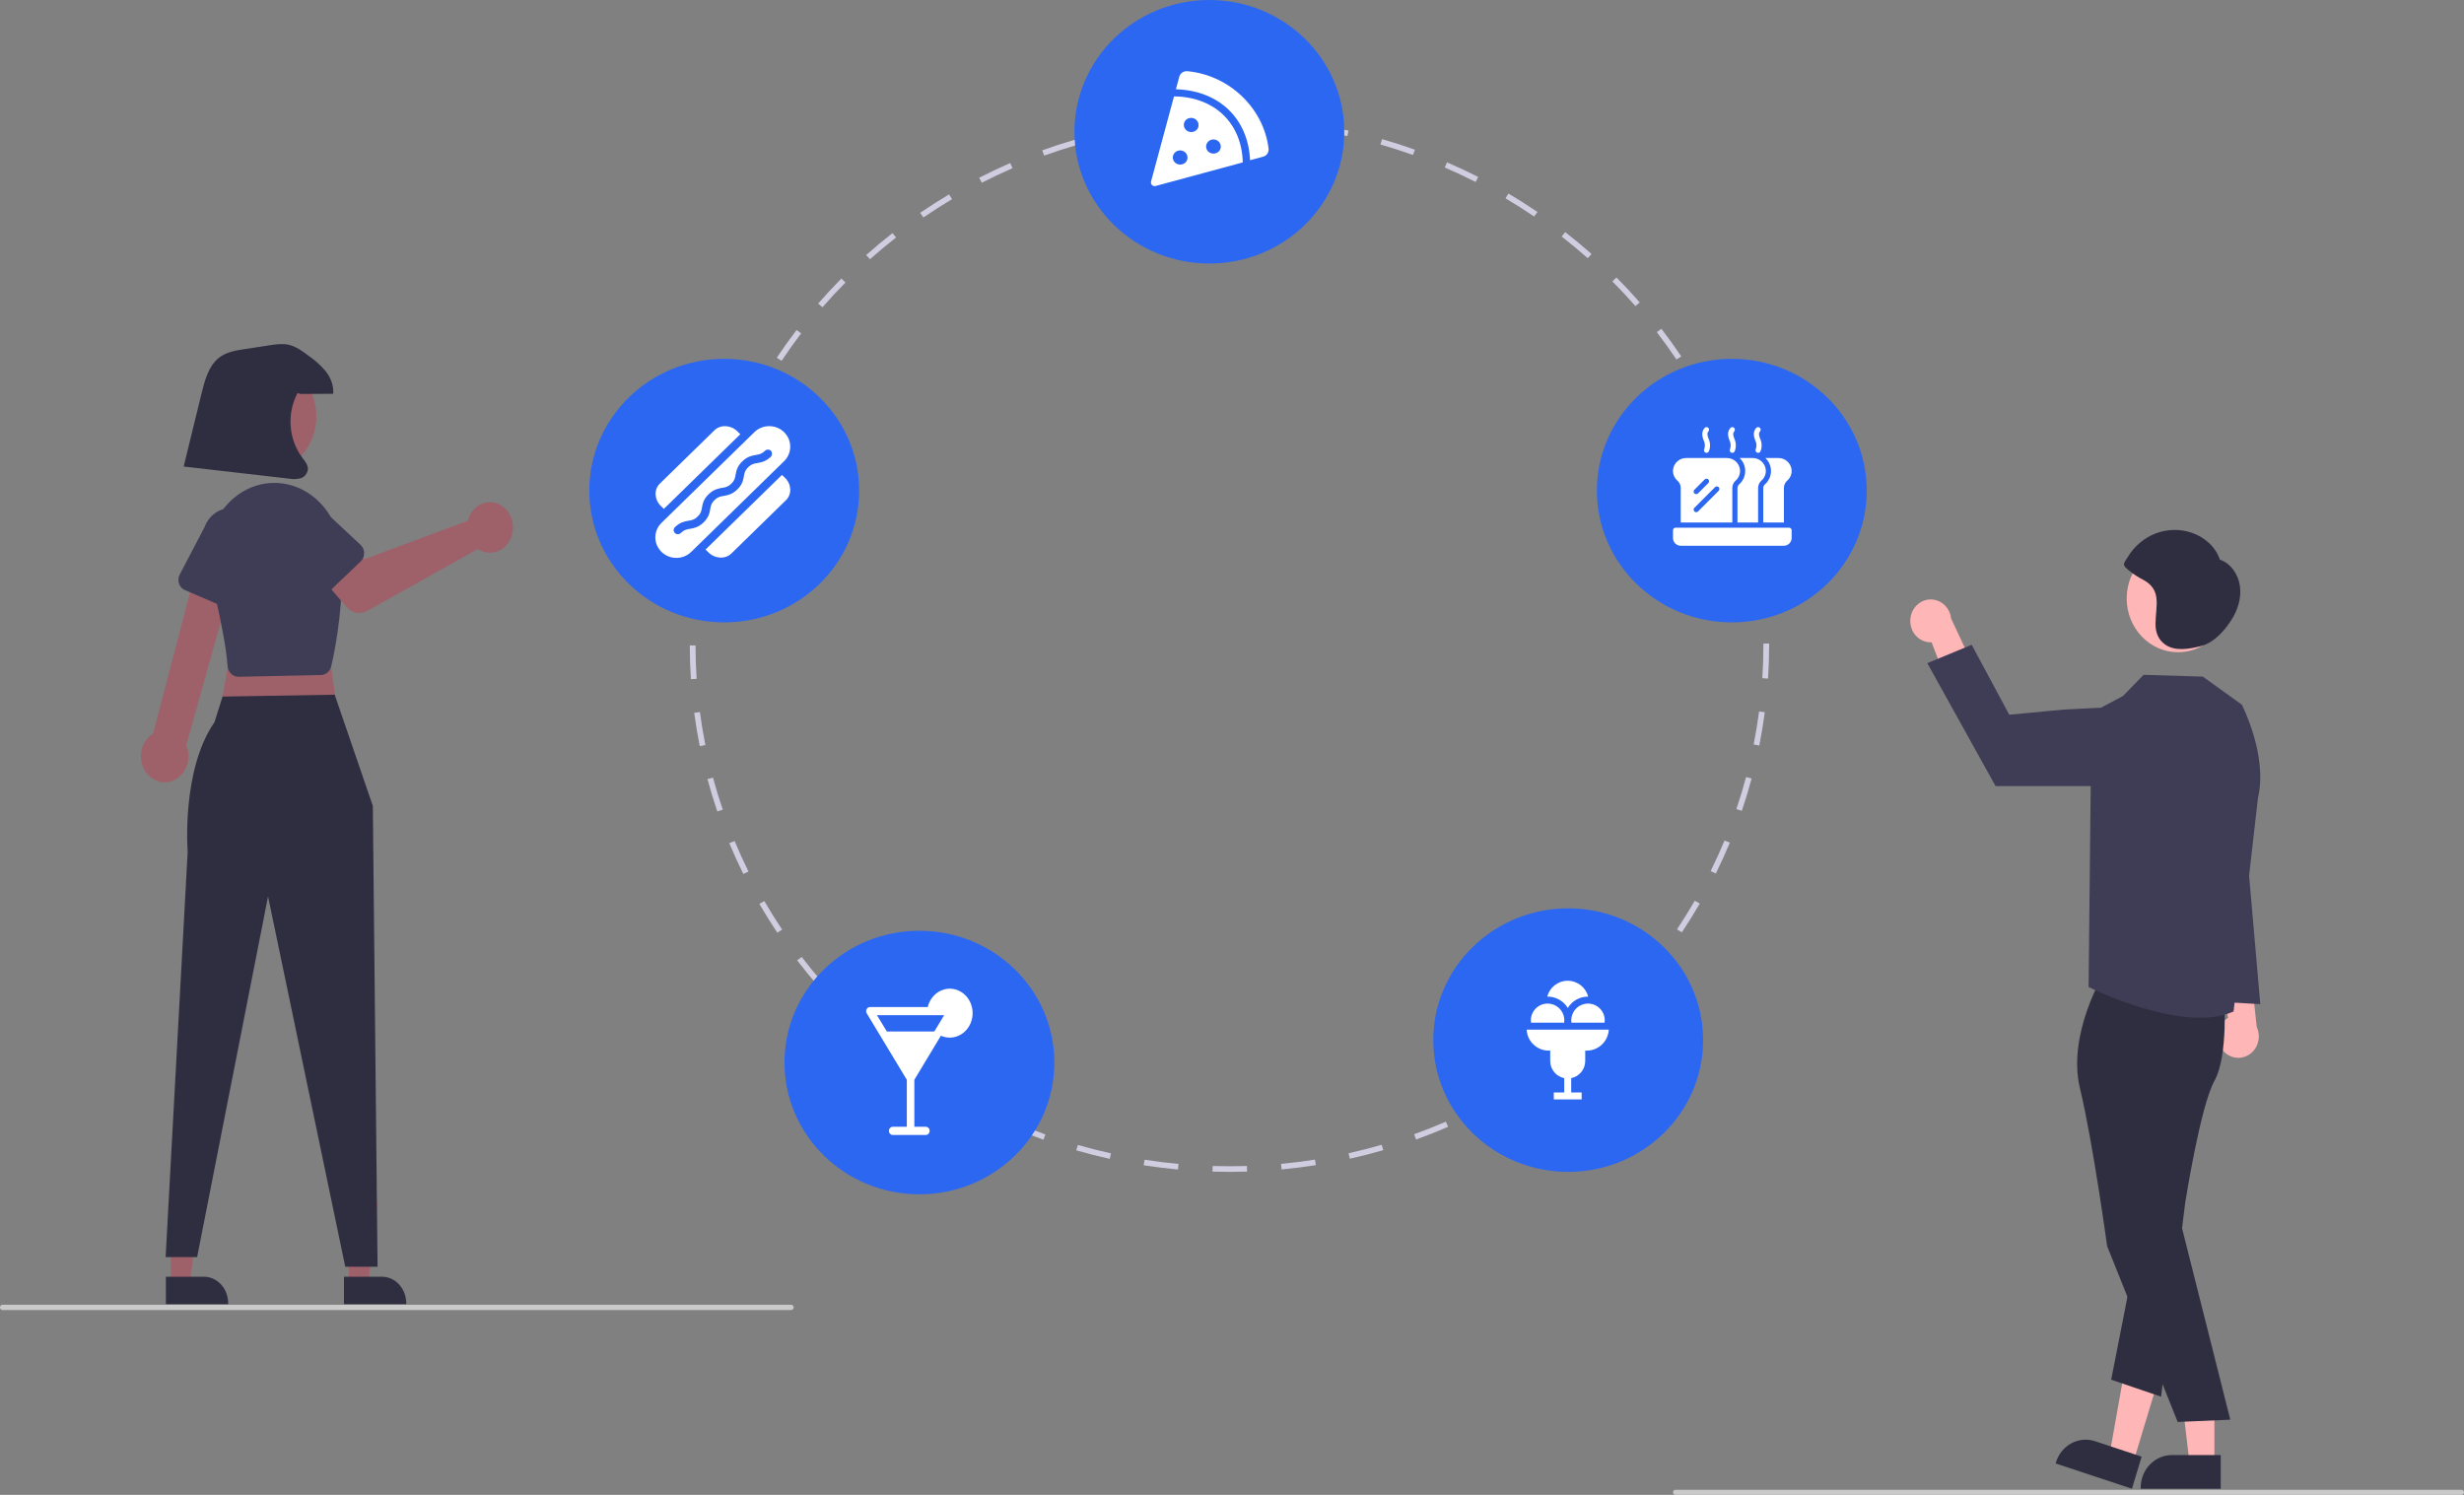 <svg width="623" height="378" viewBox="0 0 623 378" fill="none" xmlns="http://www.w3.org/2000/svg">
<rect x="0" y="0" width="623" height="378" fill="#808080" stroke="none"/>
<path d="M310.919 296.328C309.471 296.317 308.006 296.308 306.567 296.264L306.612 294.847C308.036 294.89 309.492 294.909 310.92 294.911C312.354 294.911 313.816 294.888 315.265 294.842L315.312 296.258C313.846 296.305 312.369 296.328 310.919 296.328ZM297.841 295.73C294.951 295.462 292.033 295.1 289.167 294.654L289.396 293.254C292.231 293.696 295.118 294.054 297.978 294.319L297.841 295.73ZM324.037 295.714L323.899 294.303C326.757 294.036 329.644 293.674 332.48 293.228L332.711 294.628C329.845 295.079 326.926 295.444 324.037 295.714H324.037ZM280.581 293.036C277.751 292.409 274.904 291.684 272.119 290.88L272.531 289.52C275.286 290.316 278.102 291.033 280.902 291.653L280.581 293.036ZM341.294 293.001L340.972 291.619C343.778 290.994 346.593 290.273 349.34 289.476L349.754 290.836C346.977 291.641 344.131 292.369 341.294 293.001H341.294ZM263.817 288.197C261.086 287.217 258.355 286.138 255.697 284.99L256.285 283.694C258.913 284.829 261.616 285.897 264.317 286.866L263.817 288.197ZM358.052 288.141L357.55 286.811C360.235 285.845 362.928 284.778 365.554 283.64L366.143 284.936C363.488 286.086 360.766 287.165 358.052 288.141H358.052ZM247.809 281.279C245.24 279.969 242.674 278.557 240.184 277.082L240.936 275.869C243.4 277.33 245.939 278.726 248.481 280.022L247.809 281.279ZM374.009 281.227L373.337 279.971C375.874 278.675 378.406 277.279 380.864 275.82L381.618 277.032C379.133 278.506 376.574 279.917 374.009 281.227H374.009ZM232.851 272.418C230.471 270.796 228.112 269.075 225.84 267.306L226.745 266.197C228.994 267.948 231.327 269.65 233.682 271.255L232.851 272.418ZM388.938 272.367L388.106 271.205C390.46 269.599 392.791 267.897 395.033 266.147L395.939 267.255C393.672 269.023 391.317 270.743 388.938 272.367V272.367ZM219.178 261.767C217.027 259.859 214.912 257.861 212.893 255.827L213.935 254.84C215.933 256.852 218.025 258.829 220.154 260.717L219.178 261.767ZM402.594 261.717L401.618 260.668C403.741 258.784 405.832 256.805 407.833 254.789L408.875 255.775C406.853 257.813 404.74 259.813 402.594 261.717V261.717ZM207.008 249.511C205.125 247.353 203.288 245.11 201.549 242.842L202.711 241.991C204.432 244.236 206.249 246.456 208.113 248.59L207.008 249.511ZM414.758 249.452L413.654 248.532C415.517 246.397 417.335 244.174 419.055 241.926L420.217 242.775C418.479 245.047 416.642 247.293 414.758 249.452V249.452ZM196.538 235.847C194.949 233.471 193.421 231.018 191.995 228.556L193.259 227.858C194.669 230.294 196.182 232.722 197.753 235.071L196.538 235.847ZM425.231 235.77L424.014 234.996C425.587 232.641 427.098 230.21 428.51 227.768L429.774 228.465C428.348 230.933 426.819 233.391 425.231 235.77V235.77ZM187.941 220.997C186.678 218.446 185.485 215.823 184.395 213.202L185.74 212.669C186.818 215.261 187.999 217.856 189.249 220.38L187.941 220.997ZM433.829 220.887L432.522 220.27C433.771 217.742 434.952 215.14 436.032 212.536L437.378 213.068C436.286 215.701 435.092 218.331 433.829 220.887V220.887ZM181.365 205.19C180.447 202.497 179.608 199.742 178.871 197.002L180.275 196.642C181.004 199.352 181.834 202.078 182.742 204.741L181.365 205.19ZM440.402 205.04L439.024 204.594C439.927 201.933 440.754 199.207 441.481 196.491L442.886 196.85C442.151 199.595 441.315 202.351 440.402 205.04V205.04ZM176.924 188.676C176.369 185.895 175.9 183.058 175.529 180.246L176.968 180.064C177.336 182.847 177.8 185.653 178.348 188.405L176.924 188.676ZM444.823 188.521L443.398 188.252C443.943 185.501 444.404 182.694 444.768 179.908L446.208 180.088C445.84 182.903 445.374 185.74 444.823 188.521V188.521ZM174.69 171.745C174.504 168.919 174.407 166.047 174.404 163.208L175.856 163.207C175.859 166.016 175.954 168.858 176.138 171.654L174.69 171.745ZM447.037 171.587L445.588 171.497C445.769 168.703 445.861 165.862 445.861 163.051L445.86 162.741H447.312L447.312 163.047C447.312 165.891 447.219 168.763 447.037 171.587ZM176.118 154.76L174.669 154.673C174.849 151.842 175.125 148.981 175.488 146.17L176.928 146.348C176.569 149.129 176.296 151.959 176.118 154.76ZM445.569 154.295C445.38 151.493 445.097 148.663 444.728 145.886L446.167 145.703C446.54 148.51 446.827 151.37 447.017 154.202L445.569 154.295ZM178.288 138.004L176.862 137.736C177.41 134.953 178.059 132.15 178.789 129.405L180.194 129.762C179.471 132.478 178.83 135.251 178.288 138.004ZM443.337 137.547C442.784 134.792 442.132 132.021 441.4 129.311L442.804 128.95C443.544 131.689 444.202 134.489 444.761 137.274L443.337 137.547ZM182.642 121.657L181.263 121.213C182.174 118.519 183.189 115.816 184.278 113.18L185.624 113.711C184.546 116.319 183.543 118.992 182.642 121.657ZM438.925 121.215C438.013 118.554 437.002 115.888 435.918 113.292L437.262 112.757C438.358 115.381 439.381 118.076 440.301 120.765L438.925 121.215ZM189.126 105.971L187.817 105.357C189.077 102.8 190.438 100.249 191.864 97.774L193.129 98.47C191.718 100.918 190.372 103.442 189.126 105.971ZM432.4 105.585C431.15 103.067 429.798 100.553 428.381 98.111L429.644 97.412C431.076 99.879 432.443 102.421 433.706 104.966L432.4 105.585ZM197.616 91.237L196.399 90.463C197.982 88.087 199.666 85.728 201.403 83.452L202.567 84.3C200.848 86.551 199.182 88.885 197.616 91.237ZM423.878 90.903C422.307 88.56 420.636 86.233 418.911 83.988L420.072 83.137C421.816 85.407 423.505 87.758 425.093 90.126L423.878 90.903ZM207.96 77.688L206.855 76.77C208.735 74.61 210.711 72.48 212.729 70.441L213.773 71.426C211.777 73.444 209.821 75.551 207.96 77.688ZM413.501 77.396C411.635 75.264 409.673 73.164 407.671 71.152L408.712 70.164C410.736 72.197 412.718 74.32 414.604 76.474L413.501 77.396ZM219.981 65.539L219.004 64.491C221.152 62.58 223.389 60.714 225.652 58.945L226.559 60.052C224.32 61.802 222.107 63.648 219.981 65.539V65.539ZM401.445 65.282C399.316 63.4 397.097 61.559 394.847 59.811L395.751 58.701C398.025 60.468 400.268 62.328 402.418 64.231L401.445 65.282ZM233.481 54.986L232.648 53.825C235.023 52.199 237.484 50.627 239.962 49.153L240.718 50.363C238.266 51.822 235.831 53.378 233.481 54.986ZM387.905 54.76C385.542 53.154 383.099 51.604 380.645 50.153L381.396 48.94C383.877 50.406 386.346 51.973 388.734 53.596L387.905 54.76ZM248.239 46.204L247.565 44.948C250.132 43.633 252.777 42.383 255.427 41.23L256.017 42.525C253.395 43.665 250.779 44.903 248.239 46.204ZM373.095 46.009C370.546 44.714 367.919 43.481 365.287 42.347L365.873 41.05C368.533 42.196 371.189 43.442 373.766 44.752L373.095 46.009ZM264.018 39.345L263.514 38.015C266.236 37.032 269.027 36.122 271.809 35.312L272.224 36.671C269.471 37.472 266.71 38.372 264.018 39.345H264.018ZM357.251 39.184C354.553 38.22 351.788 37.33 349.035 36.538L349.444 35.178C352.228 35.978 355.022 36.878 357.75 37.853L357.251 39.184ZM280.59 34.519L280.266 33.137C283.09 32.505 285.978 31.955 288.848 31.499L289.08 32.899C286.24 33.349 283.384 33.894 280.59 34.519ZM340.661 34.416C337.862 33.8 335.003 33.265 332.164 32.825L332.392 31.425C335.261 31.869 338.15 32.41 340.98 33.033L340.661 34.416ZM297.66 31.814L297.519 30.403C300.401 30.13 303.337 29.944 306.244 29.849L306.292 31.266C303.416 31.36 300.511 31.544 297.66 31.814V31.814ZM323.581 31.77C320.725 31.509 317.82 31.335 314.947 31.252L314.99 29.834C317.893 29.919 320.83 30.095 323.716 30.358L323.581 31.77Z" fill="#D0CDE1"/>
<path d="M305.777 66.638C324.617 66.638 339.89 51.721 339.89 33.319C339.89 14.918 324.617 0 305.777 0C286.936 0 271.663 14.918 271.663 33.319C271.663 51.721 286.936 66.638 305.777 66.638Z" fill="#2C67F2"/>
<path d="M437.876 157.38C456.717 157.38 471.99 142.463 471.99 124.061C471.99 105.659 456.717 90.742 437.876 90.742C419.036 90.742 403.763 105.659 403.763 124.061C403.763 142.463 419.036 157.38 437.876 157.38Z" fill="#2C67F2"/>
<path d="M396.504 296.329C415.345 296.329 430.618 281.411 430.618 263.009C430.618 244.608 415.345 229.69 396.504 229.69C377.664 229.69 362.391 244.608 362.391 263.009C362.391 281.411 377.664 296.329 396.504 296.329Z" fill="#2C67F2"/>
<path d="M232.469 302C251.309 302 266.583 287.082 266.583 268.681C266.583 250.279 251.309 235.362 232.469 235.362C213.629 235.362 198.355 250.279 198.355 268.681C198.355 287.082 213.629 302 232.469 302Z" fill="#2C67F2"/>
<path d="M183.114 157.38C201.954 157.38 217.227 142.463 217.227 124.061C217.227 105.659 201.954 90.742 183.114 90.742C164.273 90.742 149 105.659 149 124.061C149 142.463 164.273 157.38 183.114 157.38Z" fill="#2C67F2"/>
<path d="M296.835 24.375L291.029 45.911C290.949 46.23 291.038 46.569 291.278 46.797C291.518 47.031 291.867 47.123 292.186 47.03L314.224 41.065C313.978 31.136 307.072 24.477 296.835 24.375ZM298.387 41.614C297.363 41.614 296.527 40.798 296.527 39.849C296.527 38.849 297.364 38.032 298.388 38.032C299.413 38.032 300.248 38.849 300.248 39.798C300.3 40.797 299.463 41.614 298.387 41.614ZM301.178 33.389C300.153 33.389 299.318 32.573 299.318 31.573C299.318 30.572 300.153 29.807 301.178 29.807C302.202 29.807 303.038 30.623 303.038 31.573C303.09 32.623 302.253 33.389 301.178 33.389ZM306.811 38.838C305.786 38.838 304.95 38.022 304.95 37.073C304.95 36.073 305.786 35.257 306.811 35.257C307.836 35.257 308.671 36.073 308.671 37.073C308.671 38.072 307.834 38.838 306.811 38.838ZM300.236 18.008C299.298 17.923 298.419 18.491 298.179 19.378L297.318 22.571C308.223 22.883 315.6 29.984 316.065 40.514L319.372 39.62C320.287 39.372 320.854 38.506 320.745 37.584C319.536 27.372 310.81 18.988 300.236 18.008Z" fill="white"/>
<g clip-path="url(#clip0_1861_392)">
<path d="M198.248 109.281C196.178 107.252 192.8 107.253 190.732 109.283L167.323 132.147C165.935 133.445 165.378 135.378 165.868 137.196C166.359 139.015 167.805 140.428 169.668 140.907C171.529 141.385 173.508 140.841 174.838 139.486L198.244 116.624C200.32 114.602 200.326 111.303 198.248 109.281ZM194.93 115.461C193.624 116.736 192.438 116.926 191.482 117.088C190.618 117.235 189.994 117.34 189.172 118.144C188.349 118.948 188.241 119.557 188.091 120.402C187.925 121.335 187.725 122.496 186.42 123.771C185.115 125.046 183.926 125.241 182.97 125.403C182.104 125.548 181.477 125.658 180.658 126.459C179.835 127.263 179.727 127.872 179.577 128.716C179.412 129.648 179.212 130.812 177.906 132.088C176.601 133.363 175.412 133.557 174.456 133.72C173.589 133.865 172.969 133.969 172.145 134.776C171.729 135.182 171.056 135.182 170.64 134.776C170.225 134.37 170.225 133.712 170.64 133.306C171.946 132.031 173.134 131.837 174.09 131.675C174.955 131.529 175.578 131.423 176.401 130.619C177.224 129.816 177.332 129.206 177.482 128.362C177.648 127.428 177.848 126.267 179.153 124.992C180.458 123.717 181.647 123.523 182.603 123.36C183.467 123.214 184.091 123.108 184.913 122.304C185.736 121.501 185.844 120.892 185.994 120.048C186.16 119.114 186.36 117.953 187.665 116.678C188.97 115.403 190.159 115.208 191.115 115.046C191.979 114.9 192.6 114.798 193.422 113.994C193.838 113.588 194.512 113.588 194.928 113.994C195.283 114.4 195.283 115.057 194.93 115.461ZM167.855 128.678L187.177 109.806L186.412 109.051C184.749 107.427 182.164 107.322 180.643 108.807L166.833 122.294C165.311 123.784 165.419 126.309 167.082 127.93L167.855 128.678ZM197.715 120.088L178.393 138.96L179.157 139.715C180.82 141.339 183.405 141.444 184.926 139.959L198.738 126.468C200.259 124.982 200.151 122.458 198.489 120.834L197.715 120.088Z" fill="white"/>
</g>
<path d="M452.999 134.086V136.043C452.999 136.562 452.792 137.059 452.426 137.426C452.059 137.793 451.562 137.999 451.043 138H424.957C424.438 137.999 423.941 137.793 423.574 137.426C423.208 137.059 423.001 136.562 423.001 136.043V134.086C423.001 134 423.017 133.915 423.05 133.836C423.083 133.757 423.131 133.685 423.192 133.624C423.252 133.564 423.324 133.516 423.403 133.483C423.482 133.45 423.567 133.433 423.653 133.433H452.347C452.433 133.433 452.518 133.45 452.597 133.483C452.676 133.516 452.748 133.564 452.808 133.624C452.869 133.685 452.917 133.757 452.95 133.836C452.983 133.915 452.999 134 452.999 134.086V134.086ZM451.043 132.128V123.444C451.035 123.087 451.105 122.732 451.247 122.404C451.389 122.076 451.6 121.783 451.866 121.544C452.282 121.187 452.601 120.731 452.794 120.217C452.986 119.703 453.045 119.149 452.966 118.606C452.835 117.82 452.427 117.106 451.816 116.595C451.205 116.083 450.43 115.808 449.633 115.819H446.375C447.109 116.508 447.588 117.425 447.735 118.422C447.846 119.182 447.764 119.958 447.494 120.677C447.224 121.396 446.777 122.035 446.193 122.535C446.07 122.651 445.974 122.793 445.911 122.949C445.847 123.106 445.818 123.275 445.826 123.444V132.128H451.043ZM444.521 132.128V123.444C444.514 123.087 444.583 122.732 444.725 122.404C444.867 122.076 445.078 121.783 445.344 121.544C445.761 121.187 446.08 120.731 446.272 120.217C446.465 119.703 446.524 119.149 446.444 118.606C446.314 117.82 445.906 117.106 445.294 116.595C444.683 116.083 443.909 115.808 443.112 115.819H439.854C440.588 116.508 441.067 117.425 441.214 118.422C441.325 119.182 441.242 119.958 440.972 120.677C440.703 121.396 440.255 122.035 439.672 122.535C439.549 122.651 439.453 122.793 439.389 122.949C439.326 123.106 439.297 123.275 439.304 123.444V132.128H444.521ZM423.034 118.606C423.165 117.82 423.573 117.106 424.184 116.595C424.795 116.083 425.57 115.808 426.366 115.819H436.591C437.387 115.808 438.162 116.083 438.773 116.595C439.384 117.106 439.792 117.82 439.923 118.606C440.002 119.149 439.943 119.703 439.751 120.217C439.559 120.731 439.239 121.187 438.823 121.544C438.557 121.783 438.346 122.076 438.204 122.404C438.062 122.732 437.992 123.087 438 123.444V132.128H424.957V123.444C424.965 123.087 424.895 122.732 424.754 122.404C424.612 122.077 424.401 121.783 424.135 121.545C423.718 121.188 423.399 120.731 423.206 120.217C423.014 119.703 422.955 119.149 423.034 118.606V118.606ZM428.409 124.761C428.469 124.822 428.541 124.87 428.62 124.902C428.7 124.935 428.784 124.952 428.87 124.952C428.956 124.952 429.04 124.935 429.12 124.902C429.199 124.87 429.271 124.822 429.331 124.761L431.94 122.151C432.062 122.029 432.131 121.863 432.131 121.69C432.131 121.517 432.062 121.351 431.94 121.229C431.817 121.107 431.651 121.038 431.479 121.038C431.306 121.038 431.14 121.107 431.017 121.229L428.409 123.838C428.348 123.899 428.3 123.971 428.267 124.05C428.235 124.129 428.218 124.214 428.218 124.3C428.218 124.385 428.235 124.47 428.268 124.549C428.3 124.629 428.348 124.7 428.409 124.761L428.409 124.761ZM428.409 129.328C428.469 129.388 428.541 129.436 428.62 129.469C428.7 129.502 428.784 129.519 428.87 129.519C428.956 129.519 429.04 129.502 429.12 129.469C429.199 129.436 429.271 129.388 429.331 129.328L434.548 124.109C434.67 123.986 434.739 123.82 434.739 123.647C434.739 123.474 434.67 123.308 434.548 123.186C434.426 123.064 434.26 122.995 434.087 122.995C433.914 122.995 433.748 123.064 433.626 123.186L428.409 128.405C428.348 128.466 428.3 128.538 428.267 128.617C428.235 128.696 428.218 128.781 428.218 128.867C428.218 128.952 428.235 129.037 428.268 129.116C428.3 129.195 428.348 129.267 428.409 129.328L428.409 129.328ZM438.594 114.131C438.805 113.618 438.906 113.066 438.89 112.511C438.874 111.957 438.743 111.411 438.503 110.911C438.196 110.042 438.068 109.601 438.509 109.05C438.613 108.915 438.66 108.744 438.639 108.575C438.619 108.405 438.533 108.25 438.4 108.143C438.267 108.037 438.097 107.986 437.927 108.003C437.757 108.02 437.601 108.103 437.491 108.234C436.577 109.375 436.963 110.468 437.273 111.346C437.453 111.689 437.558 112.067 437.581 112.454C437.604 112.842 437.544 113.229 437.406 113.592C437.371 113.67 437.351 113.754 437.348 113.839C437.346 113.925 437.36 114.01 437.39 114.091C437.42 114.171 437.465 114.244 437.524 114.307C437.582 114.369 437.652 114.42 437.73 114.455C437.888 114.527 438.067 114.533 438.229 114.472C438.309 114.442 438.383 114.397 438.445 114.338C438.508 114.28 438.558 114.209 438.594 114.131H438.594ZM432.072 114.131C432.283 113.618 432.384 113.066 432.369 112.511C432.353 111.957 432.221 111.411 431.982 110.911C431.675 110.042 431.547 109.601 431.987 109.05C432.091 108.915 432.138 108.744 432.118 108.575C432.098 108.405 432.012 108.25 431.878 108.143C431.745 108.037 431.575 107.986 431.405 108.003C431.236 108.02 431.079 108.103 430.97 108.234C430.056 109.375 430.442 110.468 430.752 111.346C430.932 111.689 431.037 112.067 431.059 112.454C431.082 112.842 431.023 113.229 430.885 113.592C430.813 113.749 430.807 113.929 430.868 114.091C430.929 114.253 431.051 114.384 431.209 114.455C431.366 114.527 431.546 114.533 431.708 114.472C431.869 114.411 432.001 114.289 432.072 114.131H432.072ZM445.115 114.131C445.326 113.618 445.427 113.066 445.411 112.511C445.396 111.957 445.264 111.411 445.025 110.911C444.718 110.042 444.59 109.601 445.03 109.05C445.134 108.915 445.181 108.744 445.161 108.575C445.141 108.405 445.054 108.25 444.921 108.143C444.788 108.037 444.618 107.986 444.448 108.003C444.278 108.02 444.122 108.103 444.013 108.234C443.099 109.375 443.485 110.468 443.795 111.346C443.975 111.689 444.079 112.067 444.102 112.454C444.125 112.842 444.066 113.229 443.928 113.592C443.892 113.67 443.873 113.754 443.87 113.839C443.867 113.925 443.881 114.01 443.911 114.091C443.941 114.171 443.987 114.244 444.045 114.307C444.104 114.369 444.174 114.42 444.252 114.455C444.33 114.491 444.414 114.51 444.499 114.513C444.585 114.516 444.67 114.502 444.75 114.472C444.831 114.442 444.904 114.397 444.967 114.338C445.029 114.28 445.08 114.209 445.115 114.131H445.115Z" fill="white"/>
<path d="M240.189 250C238.903 249.998 237.654 250.453 236.637 251.293C235.619 252.134 234.893 253.312 234.572 254.642H219.957C219.785 254.646 219.616 254.699 219.469 254.794C219.322 254.89 219.201 255.026 219.119 255.188C219.036 255.35 218.996 255.532 219 255.716C219.005 255.9 219.056 256.08 219.146 256.236L229.28 273.042V284.926H225.726C225.469 284.926 225.222 285.036 225.04 285.23C224.858 285.425 224.756 285.688 224.756 285.963C224.756 286.238 224.858 286.502 225.04 286.696C225.222 286.891 225.469 287 225.726 287H234.079C234.337 287 234.583 286.891 234.765 286.696C234.947 286.502 235.049 286.238 235.049 285.963C235.049 285.688 234.947 285.425 234.765 285.23C234.583 285.036 234.337 284.926 234.079 284.926H231.184C231.184 284.864 231.184 273.088 231.184 273.042L237.894 261.9C238.683 262.253 239.534 262.414 240.388 262.373C241.242 262.332 242.076 262.09 242.832 261.664C243.588 261.237 244.246 260.637 244.759 259.907C245.272 259.176 245.628 258.334 245.8 257.439C245.973 256.544 245.958 255.62 245.757 254.732C245.556 253.845 245.173 253.015 244.637 252.304C244.1 251.593 243.423 251.018 242.654 250.619C241.885 250.221 241.043 250.009 240.189 250V250ZM235.382 256.716H238.719L236.229 260.832H224.235L221.738 256.716H235.382Z" fill="white"/>
<path d="M391.293 252.012H391.315C392.817 252.018 394.248 252.58 395.349 253.594C395.762 253.974 396.116 254.405 396.403 254.874C396.691 254.405 397.044 253.974 397.457 253.594C398.558 252.58 399.99 252.018 401.487 252.012H401.514C401.529 252.012 401.544 252.012 401.56 252.012C400.965 249.708 398.871 248 396.383 248C393.896 248 391.801 249.708 391.207 252.013C391.236 252.012 391.264 252.012 391.293 252.012V252.012Z" fill="white"/>
<path d="M401.49 253.773C399.305 253.782 397.503 255.43 397.302 257.606C397.289 257.738 397.283 257.87 397.283 258.002C397.283 258.206 397.298 258.408 397.326 258.607H405.699C405.728 258.408 405.742 258.206 405.742 258.002C405.742 255.67 403.845 253.773 401.513 253.773H401.49Z" fill="white"/>
<path d="M395.479 258.607C395.508 258.408 395.522 258.206 395.522 258.002C395.522 257.87 395.516 257.738 395.504 257.61C395.303 255.43 393.501 253.782 391.311 253.773H391.292C388.961 253.773 387.063 255.67 387.063 258.002C387.063 258.206 387.078 258.408 387.106 258.607H395.479V258.607Z" fill="white"/>
<path d="M386 260.368C386.153 263.318 388.602 265.671 391.59 265.671H391.957V268.29C391.957 270.429 393.483 272.219 395.503 272.628V276.239H392.861V278H399.906V276.239H397.264V272.628C399.284 272.219 400.809 270.429 400.809 268.29V265.671H401.177C404.165 265.671 406.613 263.318 406.766 260.368H386Z" fill="white"/>
<path d="M43.191 324.593H48.075L50.399 303.962H43.19L43.191 324.593Z" fill="#9E616A"/>
<path d="M41.945 322.846L51.565 322.846H51.565C53.191 322.846 54.75 323.553 55.9 324.812C57.05 326.071 57.695 327.778 57.696 329.559V329.777L41.946 329.778L41.945 322.846Z" fill="#2F2E41"/>
<path d="M88.213 324.593H93.097L95.421 303.962H88.212L88.213 324.593Z" fill="#9E616A"/>
<path d="M86.967 322.846L96.586 322.846H96.587C98.213 322.846 99.772 323.553 100.921 324.812C102.071 326.071 102.717 327.779 102.717 329.559V329.777L86.967 329.778L86.967 322.846Z" fill="#2F2E41"/>
<path d="M82.315 158.847L85.502 181.097L55.223 181.534L59.207 160.156L82.315 158.847Z" fill="#9E616A"/>
<path d="M84.623 175.665L94.267 203.785L95.463 320.319H87.295L67.772 226.69L49.843 317.874H41.875L47.453 215.346C47.453 215.346 45.808 194.768 54.226 182.625L56.275 176.142L84.623 175.665Z" fill="#2F2E41"/>
<path d="M43.256 197.586C44.099 197.334 44.882 196.883 45.548 196.264C46.215 195.646 46.75 194.875 47.115 194.005C47.48 193.136 47.667 192.19 47.662 191.233C47.657 190.276 47.46 189.332 47.086 188.467L59.968 142.478L50.493 140.422L38.711 185.5C37.426 186.285 36.449 187.559 35.964 189.08C35.48 190.601 35.521 192.264 36.082 193.754C36.642 195.243 37.682 196.456 39.004 197.162C40.326 197.869 41.839 198.019 43.256 197.586Z" fill="#9E616A"/>
<path d="M60.245 171.136C60.068 171.136 59.892 171.116 59.719 171.079V171.079C59.136 170.951 58.607 170.618 58.213 170.13C57.819 169.642 57.582 169.027 57.538 168.377C57.238 163.887 55.754 156.07 53.127 145.144C52.24 141.431 52.436 137.507 53.688 133.922C54.941 130.337 57.186 127.271 60.11 125.153C63.033 123.036 66.489 121.974 69.992 122.116C73.495 122.257 76.869 123.595 79.642 125.943C81.418 127.432 82.9 129.3 83.999 131.433C85.098 133.566 85.791 135.921 86.037 138.356C87.343 150.948 84.881 163.591 83.762 168.443C83.615 169.076 83.283 169.639 82.816 170.046C82.349 170.452 81.772 170.68 81.176 170.694L60.303 171.135C60.284 171.135 60.264 171.136 60.245 171.136Z" fill="#3F3D56"/>
<path d="M118.56 130.739C118.435 131.047 118.332 131.365 118.252 131.691L92.125 141.413L87.077 136.583L79.425 143.974L87.603 153.475C88.264 154.242 89.134 154.755 90.084 154.934C91.033 155.114 92.009 154.952 92.867 154.472L120.824 138.834C121.835 139.514 123.011 139.839 124.196 139.769C125.38 139.698 126.517 139.235 127.454 138.439C128.392 137.644 129.087 136.555 129.445 135.317C129.804 134.079 129.81 132.751 129.463 131.509C129.115 130.267 128.431 129.171 127.501 128.365C126.57 127.56 125.438 127.084 124.254 127C123.071 126.916 121.892 127.229 120.875 127.897C119.857 128.565 119.05 129.557 118.56 130.739V130.739Z" fill="#9E616A"/>
<path d="M91.214 141.944L81.689 151.054C81.418 151.313 81.1 151.505 80.755 151.617C80.41 151.729 80.047 151.759 79.691 151.703C79.334 151.648 78.993 151.509 78.69 151.296C78.387 151.084 78.13 150.802 77.936 150.47L71.123 138.854C69.919 137.328 69.316 135.342 69.447 133.33C69.579 131.319 70.434 129.446 71.824 128.124C73.215 126.802 75.028 126.138 76.865 126.277C78.702 126.417 80.414 127.349 81.624 128.869L91.191 137.793C91.465 138.048 91.685 138.365 91.837 138.723C91.989 139.08 92.068 139.469 92.07 139.863C92.073 140.257 91.997 140.647 91.849 141.006C91.701 141.365 91.485 141.685 91.214 141.944H91.214Z" fill="#3F3D56"/>
<path d="M58.463 154.253L46.693 149.19C46.358 149.046 46.055 148.824 45.806 148.541C45.556 148.257 45.365 147.918 45.246 147.546C45.127 147.174 45.082 146.779 45.115 146.386C45.148 145.994 45.258 145.614 45.437 145.272L51.717 133.301C52.4 131.429 53.733 129.93 55.423 129.132C57.114 128.334 59.025 128.303 60.736 129.046C62.448 129.789 63.821 131.244 64.554 133.094C65.287 134.943 65.32 137.035 64.646 138.911L61.818 152.319C61.737 152.703 61.581 153.063 61.361 153.375C61.142 153.688 60.863 153.944 60.545 154.128C60.226 154.311 59.876 154.417 59.516 154.439C59.157 154.461 58.798 154.397 58.463 154.253V154.253Z" fill="#3F3D56"/>
<path d="M67.188 119.281C74.258 119.281 79.991 113.004 79.991 105.261C79.991 97.518 74.258 91.241 67.188 91.241C60.117 91.241 54.385 97.518 54.385 105.261C54.385 113.004 60.117 119.281 67.188 119.281Z" fill="#9E616A"/>
<path d="M200.06 331.27H0.61C0.448 331.269 0.293 331.199 0.179 331.073C0.064 330.948 0 330.778 0 330.6C0 330.423 0.064 330.253 0.179 330.127C0.293 330.002 0.448 329.931 0.61 329.931H200.06C200.222 329.931 200.377 330.002 200.491 330.127C200.606 330.253 200.67 330.423 200.67 330.6C200.67 330.778 200.606 330.948 200.491 331.073C200.377 331.199 200.222 331.269 200.06 331.27V331.27Z" fill="#CACACA"/>
<path d="M75.995 99.625C78.742 99.608 81.489 99.591 84.236 99.574C84.431 97.524 83.598 95.485 82.384 93.91C81.105 92.394 79.645 91.073 78.046 89.982C76.47 88.798 74.838 87.587 72.965 87.174C71.395 86.827 69.772 87.067 68.186 87.309C66.082 87.629 63.979 87.95 61.875 88.27C59.566 88.621 57.151 89.019 55.275 90.535C52.739 92.586 51.769 96.179 50.954 99.514L46.443 117.972L73.087 121.032C74.051 121.214 75.038 121.183 75.991 120.94C76.465 120.81 76.894 120.529 77.224 120.134C77.554 119.739 77.771 119.246 77.847 118.717C77.924 117.527 77.062 116.553 76.362 115.639C74.692 113.373 73.69 110.606 73.488 107.703C73.285 104.799 73.893 101.897 75.23 99.38L75.995 99.625Z" fill="#2F2E41"/>
<path d="M561.948 265.518C561.466 264.914 561.116 264.206 560.923 263.444C560.731 262.682 560.7 261.886 560.833 261.11C560.966 260.335 561.26 259.599 561.694 258.956C562.128 258.312 562.692 257.776 563.345 257.385L559.976 238.561L568.74 242.416L570.596 259.7C571.151 260.893 571.268 262.257 570.926 263.535C570.584 264.812 569.807 265.914 568.741 266.631C567.675 267.348 566.395 267.631 565.143 267.426C563.891 267.221 562.754 266.542 561.948 265.519V265.518Z" fill="#FFB6B6"/>
<path d="M483.035 156.336C482.938 157.117 483.006 157.911 483.235 158.662C483.463 159.413 483.846 160.102 484.356 160.681C484.866 161.26 485.491 161.715 486.188 162.014C486.884 162.313 487.635 162.448 488.386 162.411L495.203 180.183L500.618 172.003L493.314 156.38C493.17 155.062 492.569 153.845 491.625 152.96C490.681 152.075 489.46 151.583 488.193 151.578C486.926 151.573 485.701 152.054 484.75 152.931C483.8 153.808 483.189 155.019 483.035 156.336Z" fill="#FFB6B6"/>
<path d="M559.889 370.083H553.613L550.627 344.739L559.891 344.74L559.889 370.083Z" fill="#FFB6B6"/>
<path d="M561.489 376.452L541.252 376.452V376.184C541.252 373.997 542.082 371.899 543.559 370.353C545.036 368.806 547.04 367.937 549.129 367.937H549.129L561.49 367.938L561.489 376.452Z" fill="#2F2E41"/>
<path d="M539.351 369.874L533.367 367.891L537.827 342.786L546.658 345.713L539.351 369.874Z" fill="#FFB6B6"/>
<path d="M539.041 376.452L519.747 370.058L519.824 369.802C520.455 367.717 521.851 365.98 523.705 364.972C525.559 363.965 527.719 363.769 529.711 364.429L529.712 364.429L541.495 368.335L539.041 376.452Z" fill="#2F2E41"/>
<path d="M531.917 246.218C531.917 246.218 522.605 261.526 525.895 275.188C529.186 288.851 532.77 315.112 532.77 315.112L550.612 359.565L563.912 358.997L550.704 306.585L551.226 271.542C551.226 271.542 560.406 254.794 558.619 249.581C556.831 244.367 531.917 246.218 531.917 246.218Z" fill="#2F2E41"/>
<path d="M562.341 251.691C562.341 251.691 563.486 266.877 559.903 273.308C556.319 279.74 552.501 304.218 552.501 304.218L546.41 353.174L533.794 348.876L544.552 294.026L553.008 250.881L562.341 251.691Z" fill="#2F2E41"/>
<path d="M566.813 178.179L556.97 171.095L541.991 170.64L536.774 175.994L528.813 180.249L528.076 249.581C528.076 249.581 551.915 261.543 564.739 255.769L570.909 201.76C573.469 191.041 566.813 178.179 566.813 178.179Z" fill="#3F3D56"/>
<path d="M530.814 198.777H504.557L487.307 167.691L498.524 163.04L508.023 180.73L521.772 179.428L530.357 178.993C531.733 178.923 533.106 179.169 534.382 179.713C535.657 180.258 536.804 181.087 537.741 182.144C538.678 183.2 539.384 184.458 539.808 185.83C540.233 187.202 540.365 188.654 540.198 190.085V190.085C539.914 192.482 538.804 194.689 537.076 196.289C535.348 197.89 533.121 198.775 530.814 198.777Z" fill="#3F3D56"/>
<path d="M550.702 164.93C557.875 164.93 563.69 158.843 563.69 151.334C563.69 143.824 557.875 137.737 550.702 137.737C543.529 137.737 537.714 143.824 537.714 151.334C537.714 158.843 543.529 164.93 550.702 164.93Z" fill="#FFB6B6"/>
<path d="M566.352 148.24C565.953 145.255 564.022 142.421 561.275 141.516C560.184 138.2 557.295 135.758 554.102 134.693C551.145 133.706 547.959 133.775 545.044 134.888C542.128 136.001 539.648 138.096 537.993 140.844C537.748 141.246 536.997 142.234 537.018 142.714C537.045 143.324 537.935 143.953 538.383 144.337C539.492 145.235 540.688 146.008 541.951 146.643C546.622 149.178 545.067 153.162 545.004 157.676C544.973 159.869 545.672 161.742 547.459 162.996C550.038 164.804 553.728 164.084 556.534 163.359C559.718 162.535 562.365 159.607 564.18 156.784C565.788 154.284 566.751 151.225 566.352 148.24Z" fill="#2F2E41"/>
<path d="M566.441 195.88L571.495 253.914L555.258 253.002L566.441 195.88Z" fill="#3F3D56"/>
<path d="M622.39 378H423.608C423.446 378 423.292 377.932 423.178 377.812C423.064 377.693 423 377.531 423 377.362C423 377.193 423.064 377.031 423.178 376.911C423.292 376.792 423.446 376.724 423.608 376.724H622.39C622.552 376.724 622.707 376.791 622.821 376.911C622.936 377.03 623 377.193 623 377.362C623 377.531 622.936 377.693 622.821 377.813C622.707 377.933 622.552 378 622.39 378V378Z" fill="#CACACA"/>
<defs>
<clipPath id="clip0_1861_392">
<rect width="34.114" height="33.319" fill="white" transform="translate(165.693 107.756)"/>
</clipPath>
</defs>
</svg>
